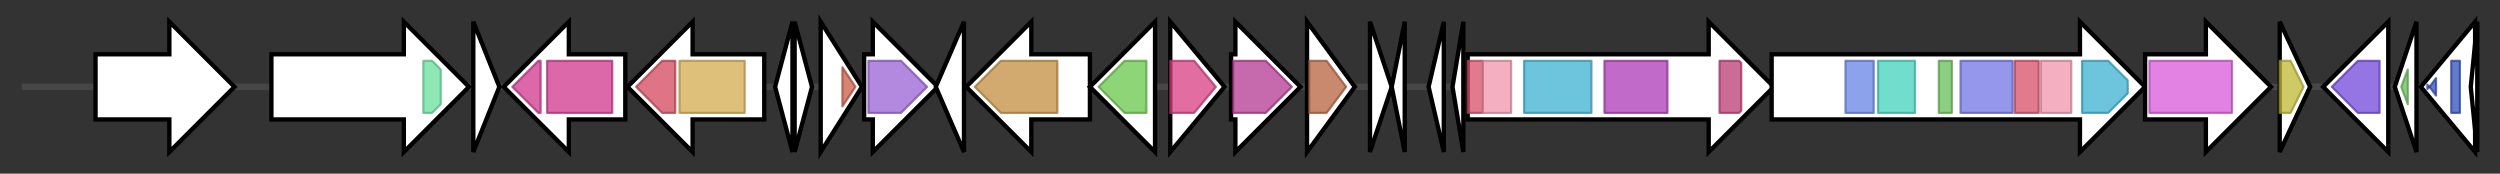 <svg version="1.1" baseProfile="full" xmlns="http://www.w3.org/2000/svg" width="1151.467" height="80">
	<rect width="100%" height="100%" fill="#333333" stroke="none"/>
	<g>
		<line x1="10" y1="40.0" x2="1141.467" y2="40.0" style="stroke:rgb(70,70,70); stroke-width:3 "/>
		<g>
			<title> (ctg988_4)</title>
			<polygon class=" (ctg988_4)" points="44,25 78,25 78,10 108,40 78,70 78,55 44,55" fill="rgb(255,255,255)" fill-opacity="1.0" stroke="rgb(0,0,0)" stroke-width="2"  />
		</g>
		<g>
			<title> (ctg988_5)</title>
			<polygon class=" (ctg988_5)" points="125,25 186,25 186,10 216,40 186,70 186,55 125,55" fill="rgb(255,255,255)" fill-opacity="1.0" stroke="rgb(0,0,0)" stroke-width="2"  />
			<g>
				<title>Helicase_C (PF00271)
"Helicase conserved C-terminal domain"</title>
				<polygon class="PF00271" points="195,28 199,28 203,32 203,48 199,52 195,52" stroke-linejoin="round" width="8" height="24" fill="rgb(104,224,158)" stroke="rgb(83,179,126)" stroke-width="1" opacity="0.75" />
			</g>
		</g>
		<g>
			<title> (ctg988_6)</title>
			<polygon class=" (ctg988_6)" points="218,10 230,40 218,70" fill="rgb(255,255,255)" fill-opacity="1.0" stroke="rgb(0,0,0)" stroke-width="2"  />
		</g>
		<g>
			<title> (ctg988_7)</title>
			<polygon class=" (ctg988_7)" points="288,25 262,25 262,10 232,40 262,70 262,55 288,55" fill="rgb(255,255,255)" fill-opacity="1.0" stroke="rgb(0,0,0)" stroke-width="2"  />
			<g>
				<title>DUF885 (PF05960)
"Bacterial protein of unknown function (DUF885)"</title>
				<polygon class="PF05960" points="236,40 248,28 249,28 249,52 248,52" stroke-linejoin="round" width="16" height="24" fill="rgb(208,54,141)" stroke="rgb(166,43,112)" stroke-width="1" opacity="0.75" />
			</g>
			<g>
				<title>DUF885 (PF05960)
"Bacterial protein of unknown function (DUF885)"</title>
				<rect class="PF05960" x="252" y="28" stroke-linejoin="round" width="30" height="24" fill="rgb(208,54,141)" stroke="rgb(166,43,112)" stroke-width="1" opacity="0.75" />
			</g>
		</g>
		<g>
			<title> (ctg988_8)</title>
			<polygon class=" (ctg988_8)" points="352,25 319,25 319,10 289,40 319,70 319,55 352,55" fill="rgb(255,255,255)" fill-opacity="1.0" stroke="rgb(0,0,0)" stroke-width="2"  />
			<g>
				<title>PepX_C (PF08530)
"X-Pro dipeptidyl-peptidase C-terminal non-catalytic domain"</title>
				<polygon class="PF08530" points="293,40 305,28 311,28 311,52 305,52" stroke-linejoin="round" width="22" height="24" fill="rgb(210,70,92)" stroke="rgb(168,56,73)" stroke-width="1" opacity="0.75" />
			</g>
			<g>
				<title>Peptidase_S15 (PF02129)
"X-Pro dipeptidyl-peptidase (S15 family)"</title>
				<rect class="PF02129" x="313" y="28" stroke-linejoin="round" width="30" height="24" fill="rgb(210,171,79)" stroke="rgb(168,136,63)" stroke-width="1" opacity="0.75" />
			</g>
		</g>
		<g>
			<title> (ctg988_9)</title>
			<polygon class=" (ctg988_9)" points="357,40 365,10 365,70" fill="rgb(255,255,255)" fill-opacity="1.0" stroke="rgb(0,0,0)" stroke-width="2"  />
		</g>
		<g>
			<title> (ctg988_10)</title>
			<polygon class=" (ctg988_10)" points="366,10 374,40 366,70" fill="rgb(255,255,255)" fill-opacity="1.0" stroke="rgb(0,0,0)" stroke-width="2"  />
		</g>
		<g>
			<title> (ctg988_11)</title>
			<polygon class=" (ctg988_11)" points="378,10 397,40 378,70" fill="rgb(255,255,255)" fill-opacity="1.0" stroke="rgb(0,0,0)" stroke-width="2"  />
			<g>
				<title>Hydrolase_like (PF13242)
"HAD-hyrolase-like"</title>
				<polygon class="PF13242" points="388,31 394,40 388,49" stroke-linejoin="round" width="7" height="24" fill="rgb(202,89,70)" stroke="rgb(161,71,56)" stroke-width="1" opacity="0.75" />
			</g>
		</g>
		<g>
			<title> (ctg988_12)</title>
			<polygon class=" (ctg988_12)" points="398,25 402,25 402,10 432,40 402,70 402,55 398,55" fill="rgb(255,255,255)" fill-opacity="1.0" stroke="rgb(0,0,0)" stroke-width="2"  />
			<g>
				<title>PfkB (PF00294)
"pfkB family carbohydrate kinase"</title>
				<polygon class="PF00294" points="400,28 415,28 427,40 415,52 400,52" stroke-linejoin="round" width="30" height="24" fill="rgb(153,96,212)" stroke="rgb(122,76,169)" stroke-width="1" opacity="0.75" />
			</g>
		</g>
		<g>
			<title> (ctg988_13)</title>
			<polygon class=" (ctg988_13)" points="431,40 444,10 444,70" fill="rgb(255,255,255)" fill-opacity="1.0" stroke="rgb(0,0,0)" stroke-width="2"  />
		</g>
		<g>
			<title> (ctg988_14)</title>
			<polygon class=" (ctg988_14)" points="502,25 475,25 475,10 445,40 475,70 475,55 502,55" fill="rgb(255,255,255)" fill-opacity="1.0" stroke="rgb(0,0,0)" stroke-width="2"  />
			<g>
				<title>Amidase (PF01425)
"Amidase"</title>
				<polygon class="PF01425" points="449,40 461,28 487,28 487,52 461,52" stroke-linejoin="round" width="42" height="24" fill="rgb(195,142,64)" stroke="rgb(156,113,51)" stroke-width="1" opacity="0.75" />
			</g>
		</g>
		<g>
			<title> (ctg988_15)</title>
			<polygon class=" (ctg988_15)" points="532,25 532,25 532,10 502,40 532,70 532,55 532,55" fill="rgb(255,255,255)" fill-opacity="1.0" stroke="rgb(0,0,0)" stroke-width="2"  />
			<g>
				<title>Pro_dh (PF01619)
"Proline dehydrogenase"</title>
				<polygon class="PF01619" points="506,40 518,28 528,28 528,52 518,52" stroke-linejoin="round" width="26" height="24" fill="rgb(103,199,72)" stroke="rgb(82,159,57)" stroke-width="1" opacity="0.75" />
			</g>
		</g>
		<g>
			<title> (ctg988_16)</title>
			<polygon class=" (ctg988_16)" points="539,10 564,40 539,70" fill="rgb(255,255,255)" fill-opacity="1.0" stroke="rgb(0,0,0)" stroke-width="2"  />
			<g>
				<title>Creatininase (PF02633)
"Creatinine amidohydrolase"</title>
				<polygon class="PF02633" points="539,28 550,28 560,40 550,52 539,52" stroke-linejoin="round" width="24" height="24" fill="rgb(216,60,128)" stroke="rgb(172,47,102)" stroke-width="1" opacity="0.75" />
			</g>
		</g>
		<g>
			<title> (ctg988_17)</title>
			<polygon class=" (ctg988_17)" points="567,25 569,25 569,10 599,40 569,70 569,55 567,55" fill="rgb(255,255,255)" fill-opacity="1.0" stroke="rgb(0,0,0)" stroke-width="2"  />
			<g>
				<title>PALP (PF00291)
"Pyridoxal-phosphate dependent enzyme"</title>
				<polygon class="PF00291" points="568,28 583,28 595,40 583,52 568,52" stroke-linejoin="round" width="28" height="24" fill="rgb(180,55,145)" stroke="rgb(144,44,116)" stroke-width="1" opacity="0.75" />
			</g>
		</g>
		<g>
			<title> (ctg988_18)</title>
			<polygon class=" (ctg988_18)" points="602,10 624,40 602,70" fill="rgb(255,255,255)" fill-opacity="1.0" stroke="rgb(0,0,0)" stroke-width="2"  />
			<g>
				<title>Peptidase_M50B (PF13398)
"Peptidase M50B-like"</title>
				<polygon class="PF13398" points="603,28 611,28 620,40 611,52 603,52" stroke-linejoin="round" width="20" height="24" fill="rgb(182,98,63)" stroke="rgb(145,78,50)" stroke-width="1" opacity="0.75" />
			</g>
		</g>
		<g>
			<title> (ctg988_19)</title>
			<polygon class=" (ctg988_19)" points="631,10 641,40 631,70" fill="rgb(255,255,255)" fill-opacity="1.0" stroke="rgb(0,0,0)" stroke-width="2"  />
		</g>
		<g>
			<title> (ctg988_20)</title>
			<polygon class=" (ctg988_20)" points="641,40 647,10 647,70" fill="rgb(255,255,255)" fill-opacity="1.0" stroke="rgb(0,0,0)" stroke-width="2"  />
		</g>
		<g>
			<title> (ctg988_21)</title>
			<polygon class=" (ctg988_21)" points="658,40 665,10 665,70" fill="rgb(255,255,255)" fill-opacity="1.0" stroke="rgb(0,0,0)" stroke-width="2"  />
		</g>
		<g>
			<title> (ctg988_22)</title>
			<polygon class=" (ctg988_22)" points="669,40 674,10 674,70" fill="rgb(255,255,255)" fill-opacity="1.0" stroke="rgb(0,0,0)" stroke-width="2"  />
		</g>
		<g>
			<title> (ctg988_23)</title>
			<polygon class=" (ctg988_23)" points="676,25 787,25 787,10 817,40 787,70 787,55 676,55" fill="rgb(255,255,255)" fill-opacity="1.0" stroke="rgb(0,0,0)" stroke-width="2"  />
			<g>
				<title>Ketoacyl-synt_C (PF02801)
"Beta-ketoacyl synthase, C-terminal domain"</title>
				<rect class="PF02801" x="676" y="28" stroke-linejoin="round" width="7" height="24" fill="rgb(215,78,102)" stroke="rgb(172,62,81)" stroke-width="1" opacity="0.75" />
			</g>
			<g>
				<title>KAsynt_C_assoc (PF16197)
"Ketoacyl-synthetase C-terminal extension"</title>
				<rect class="PF16197" x="683" y="28" stroke-linejoin="round" width="13" height="24" fill="rgb(240,150,172)" stroke="rgb(192,120,137)" stroke-width="1" opacity="0.75" />
			</g>
			<g>
				<title>Acyl_transf_1 (PF00698)
"Acyl transferase domain"</title>
				<rect class="PF00698" x="702" y="28" stroke-linejoin="round" width="31" height="24" fill="rgb(59,176,209)" stroke="rgb(47,140,167)" stroke-width="1" opacity="0.75" />
			</g>
			<g>
				<title>PS-DH (PF14765)
"Polyketide synthase dehydratase"</title>
				<rect class="PF14765" x="739" y="28" stroke-linejoin="round" width="29" height="24" fill="rgb(173,56,182)" stroke="rgb(138,44,145)" stroke-width="1" opacity="0.75" />
			</g>
			<g>
				<title>Methyltransf_12 (PF08242)
"Methyltransferase domain"</title>
				<polygon class="PF08242" points="792,28 801,28 802,29 802,51 801,52 792,52" stroke-linejoin="round" width="10" height="24" fill="rgb(187,59,115)" stroke="rgb(149,47,92)" stroke-width="1" opacity="0.75" />
			</g>
		</g>
		<g>
			<title> (ctg988_24)</title>
			<polygon class=" (ctg988_24)" points="816,25 958,25 958,10 988,40 958,70 958,55 816,55" fill="rgb(255,255,255)" fill-opacity="1.0" stroke="rgb(0,0,0)" stroke-width="2"  />
			<g>
				<title>ADH_zinc_N_2 (PF13602)
"Zinc-binding dehydrogenase"</title>
				<rect class="PF13602" x="850" y="28" stroke-linejoin="round" width="13" height="24" fill="rgb(101,131,226)" stroke="rgb(80,104,180)" stroke-width="1" opacity="0.75" />
			</g>
			<g>
				<title>KR (PF08659)
"KR domain"</title>
				<rect class="PF08659" x="865" y="28" stroke-linejoin="round" width="17" height="24" fill="rgb(66,209,188)" stroke="rgb(52,167,150)" stroke-width="1" opacity="0.75" />
			</g>
			<g>
				<title>PP-binding (PF00550)
"Phosphopantetheine attachment site"</title>
				<rect class="PF00550" x="893" y="28" stroke-linejoin="round" width="6" height="24" fill="rgb(103,191,88)" stroke="rgb(82,152,70)" stroke-width="1" opacity="0.75" />
			</g>
			<g>
				<title>ketoacyl-synt (PF00109)
"Beta-ketoacyl synthase, N-terminal domain"</title>
				<rect class="PF00109" x="903" y="28" stroke-linejoin="round" width="24" height="24" fill="rgb(112,116,228)" stroke="rgb(89,92,182)" stroke-width="1" opacity="0.75" />
			</g>
			<g>
				<title>Ketoacyl-synt_C (PF02801)
"Beta-ketoacyl synthase, C-terminal domain"</title>
				<rect class="PF02801" x="928" y="28" stroke-linejoin="round" width="11" height="24" fill="rgb(215,78,102)" stroke="rgb(172,62,81)" stroke-width="1" opacity="0.75" />
			</g>
			<g>
				<title>KAsynt_C_assoc (PF16197)
"Ketoacyl-synthetase C-terminal extension"</title>
				<rect class="PF16197" x="940" y="28" stroke-linejoin="round" width="14" height="24" fill="rgb(240,150,172)" stroke="rgb(192,120,137)" stroke-width="1" opacity="0.75" />
			</g>
			<g>
				<title>Acyl_transf_1 (PF00698)
"Acyl transferase domain"</title>
				<polygon class="PF00698" points="959,28 971,28 980,37 980,43 971,52 959,52" stroke-linejoin="round" width="21" height="24" fill="rgb(59,176,209)" stroke="rgb(47,140,167)" stroke-width="1" opacity="0.75" />
			</g>
		</g>
		<g>
			<title> (ctg988_25)</title>
			<polygon class=" (ctg988_25)" points="988,25 1016,25 1016,10 1046,40 1016,70 1016,55 988,55" fill="rgb(255,255,255)" fill-opacity="1.0" stroke="rgb(0,0,0)" stroke-width="2"  />
			<g>
				<title>Xan_ur_permease (PF00860)
"Permease family"</title>
				<rect class="PF00860" x="990" y="28" stroke-linejoin="round" width="38" height="24" fill="rgb(216,88,217)" stroke="rgb(172,70,173)" stroke-width="1" opacity="0.75" />
			</g>
		</g>
		<g>
			<title> (ctg988_26)</title>
			<polygon class=" (ctg988_26)" points="1050,10 1064,40 1050,70" fill="rgb(255,255,255)" fill-opacity="1.0" stroke="rgb(0,0,0)" stroke-width="2"  />
			<g>
				<title>DUF1761 (PF08570)
"Protein of unknown function (DUF1761)"</title>
				<polygon class="PF08570" points="1050,28 1055,28 1061,40 1055,52 1050,52" stroke-linejoin="round" width="13" height="24" fill="rgb(191,183,51)" stroke="rgb(152,146,40)" stroke-width="1" opacity="0.75" />
			</g>
		</g>
		<g>
			<title> (ctg988_27)</title>
			<polygon class=" (ctg988_27)" points="1100,25 1100,25 1100,10 1070,40 1100,70 1100,55 1100,55" fill="rgb(255,255,255)" fill-opacity="1.0" stroke="rgb(0,0,0)" stroke-width="2"  />
			<g>
				<title>Abhydrolase_6 (PF12697)
"Alpha/beta hydrolase family"</title>
				<polygon class="PF12697" points="1074,40 1086,28 1096,28 1096,52 1086,52" stroke-linejoin="round" width="25" height="24" fill="rgb(113,71,219)" stroke="rgb(90,56,175)" stroke-width="1" opacity="0.75" />
			</g>
		</g>
		<g>
			<title> (ctg988_28)</title>
			<polygon class=" (ctg988_28)" points="1103,40 1113,10 1113,70" fill="rgb(255,255,255)" fill-opacity="1.0" stroke="rgb(0,0,0)" stroke-width="2"  />
			<g>
				<title>PP-binding (PF00550)
"Phosphopantetheine attachment site"</title>
				<polygon class="PF00550" points="1106,40 1109,32 1109,48" stroke-linejoin="round" width="6" height="24" fill="rgb(103,191,88)" stroke="rgb(82,152,70)" stroke-width="1" opacity="0.75" />
			</g>
		</g>
		<g>
			<title> (ctg988_29)</title>
			<polygon class=" (ctg988_29)" points="1115,40 1140,10 1140,70" fill="rgb(255,255,255)" fill-opacity="1.0" stroke="rgb(0,0,0)" stroke-width="2"  />
			<g>
				<title>PD40 (PF07676)
"WD40-like Beta Propeller Repeat"</title>
				<polygon class="PF07676" points="1119,40 1118,41 1118,39" stroke-linejoin="round" width="2" height="24" fill="rgb(49,78,191)" stroke="rgb(39,62,152)" stroke-width="1" opacity="0.75" />
			</g>
			<g>
				<title>PD40 (PF07676)
"WD40-like Beta Propeller Repeat"</title>
				<polygon class="PF07676" points="1119,40 1122,36 1122,44 1119,40" stroke-linejoin="round" width="3" height="24" fill="rgb(49,78,191)" stroke="rgb(39,62,152)" stroke-width="1" opacity="0.75" />
			</g>
			<g>
				<title>PD40 (PF07676)
"WD40-like Beta Propeller Repeat"</title>
				<polygon class="PF07676" points="1129,28 1129,28 1133,28 1133,52 1129,52 1129,52" stroke-linejoin="round" width="4" height="24" fill="rgb(49,78,191)" stroke="rgb(39,62,152)" stroke-width="1" opacity="0.75" />
			</g>
		</g>
		<g>
			<title> (ctg988_30)</title>
			<polygon class=" (ctg988_30)" points="1138,40 1141,10 1141,70" fill="rgb(255,255,255)" fill-opacity="1.0" stroke="rgb(0,0,0)" stroke-width="2"  />
		</g>
	</g>
</svg>
